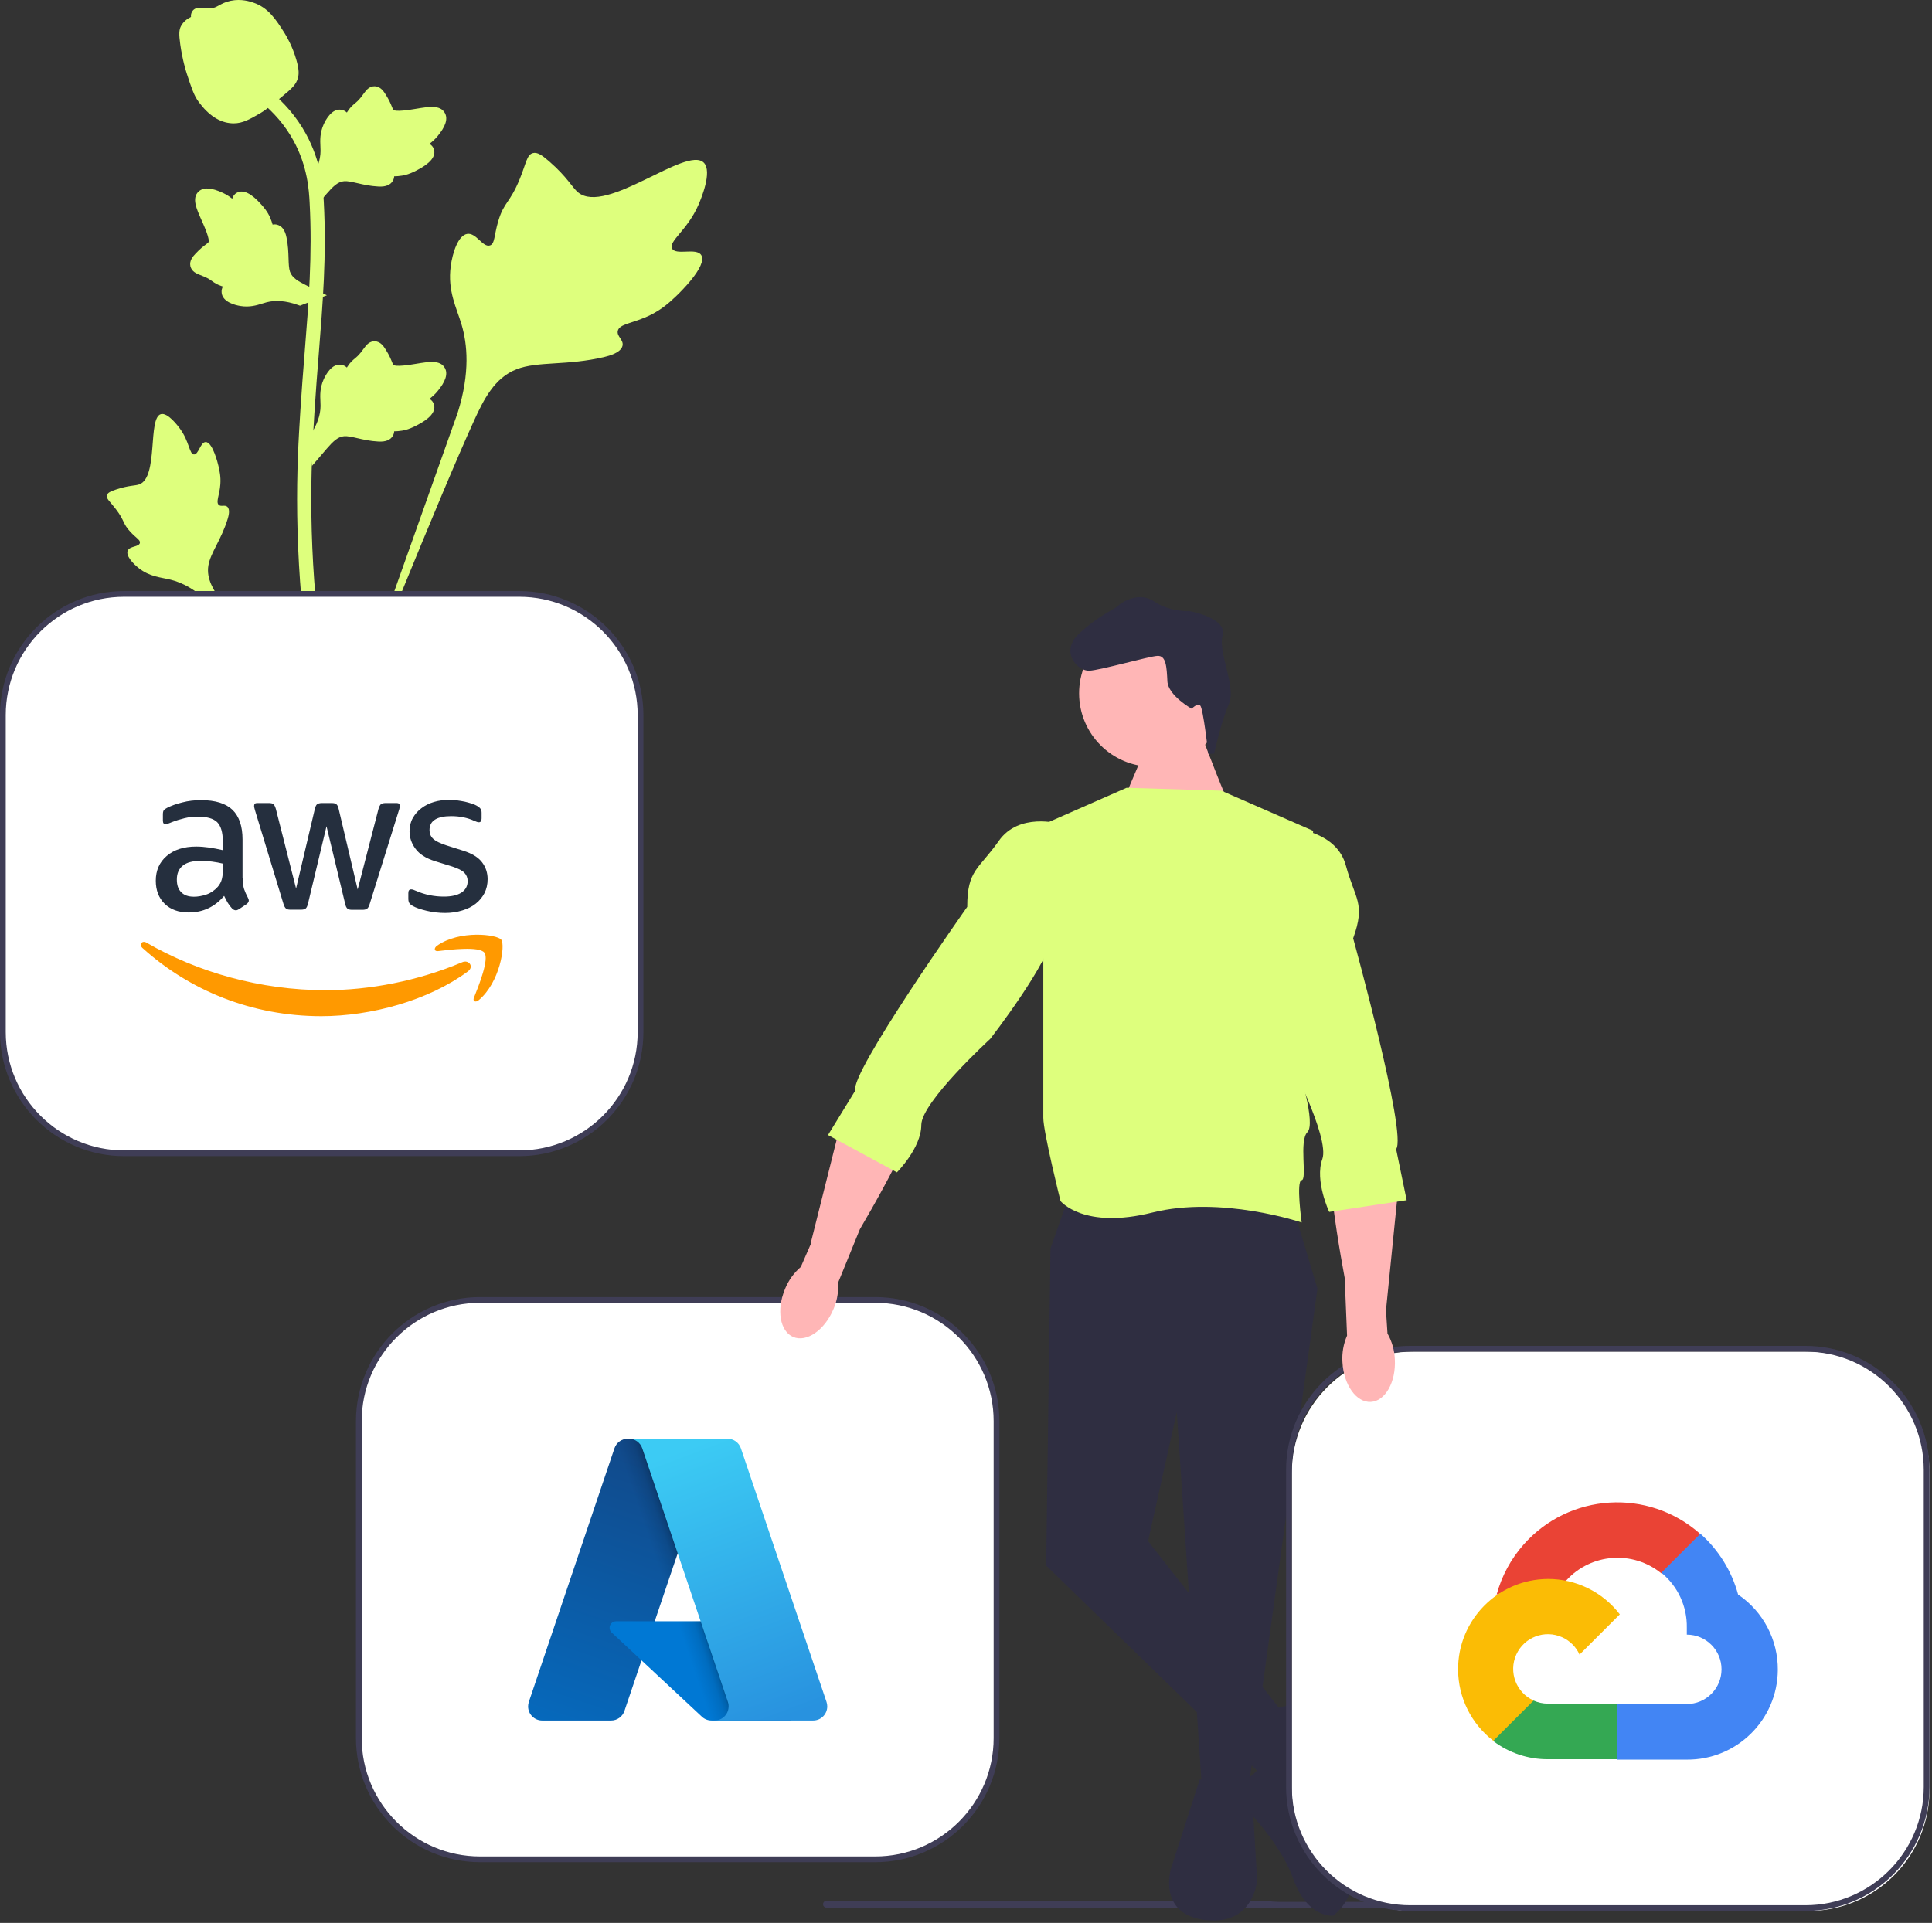 <svg width="673" height="670" viewBox="0 0 673 670" fill="none" xmlns="http://www.w3.org/2000/svg">
<rect x="0" y="0" width="673" height="670" fill="#333333" stroke="none"/>
<g clip-path="url(#clip0_2_211)">
<path d="M244.301 88.934C242.638 86.13 235.443 89.132 234.12 86.587C232.802 84.051 239.487 80.187 243.306 71.361C243.995 69.769 248.335 59.738 245.122 56.642C239.032 50.776 211.162 74.987 201.409 67.064C199.269 65.325 197.773 61.854 191.295 56.218C188.718 53.976 187.16 52.964 185.652 53.34C183.512 53.875 183.342 56.739 181.047 62.37C177.606 70.816 175.571 70.306 173.565 77.044C172.077 82.046 172.417 84.954 170.666 85.52C168.187 86.322 165.906 81.017 162.764 81.492C159.559 81.977 157.621 88.154 157.009 92.779C155.86 101.458 159.048 107.186 160.814 113.208C162.734 119.752 163.874 129.705 159.44 143.795L115.557 267.436C125.245 242.066 153.297 172.517 165.084 146.673C168.487 139.212 172.244 131.645 179.958 128.658C187.386 125.782 197.586 127.499 210.59 124.366C212.109 124.001 216.324 122.928 216.854 120.449C217.293 118.4 214.814 117.256 215.195 115.336C215.705 112.762 220.58 112.73 226.571 109.76C230.796 107.665 233.427 105.174 235.69 103.032C236.373 102.386 246.515 92.667 244.301 88.934Z" fill="#DEFF7D"/>
<path d="M71.651 154.024C69.795 154.031 69.193 158.429 67.562 158.344C65.937 158.259 65.969 153.863 62.739 149.442C62.157 148.644 58.486 143.62 56.039 144.304C51.403 145.6 55.244 166.264 48.542 168.765C47.071 169.314 44.935 169.047 40.3 170.6C38.456 171.218 37.51 171.691 37.26 172.54C36.904 173.744 38.261 174.654 40.363 177.405C43.515 181.53 42.677 182.382 45.406 185.311C47.431 187.484 48.957 188.157 48.73 189.18C48.408 190.628 45.146 190.216 44.473 191.895C43.786 193.608 46.258 196.342 48.352 197.977C52.28 201.045 56.011 201.133 59.476 202.003C63.242 202.949 68.456 205.262 74.092 211.503L122.115 268.716C112.458 256.641 86.417 222.806 77.133 209.564C74.453 205.741 71.823 201.713 72.583 197.065C73.315 192.59 77.1 188.079 79.315 180.793C79.574 179.942 80.263 177.564 79.2 176.588C78.32 175.782 77.044 176.668 76.212 175.927C75.095 174.934 76.487 172.532 76.757 168.735C76.948 166.057 76.485 164.047 76.086 162.318C75.966 161.797 74.122 154.015 71.651 154.024Z" fill="#DEFF7D"/>
<path d="M108.684 162.337L107.566 152.353L108.077 151.597C110.441 148.097 111.646 144.679 111.661 141.435C111.663 140.919 111.639 140.403 111.615 139.877C111.519 137.795 111.398 135.206 112.748 132.189C113.505 130.506 115.631 126.611 118.827 127.093C119.687 127.214 120.338 127.609 120.832 128.072C120.905 127.956 120.979 127.84 121.059 127.715C122.054 126.196 122.842 125.546 123.602 124.919C124.185 124.437 124.788 123.94 125.732 122.764C126.147 122.248 126.47 121.795 126.742 121.414C127.569 120.262 128.649 118.888 130.553 118.912C132.587 119.009 133.653 120.691 134.359 121.805C135.62 123.791 136.191 125.223 136.569 126.172C136.707 126.519 136.863 126.91 136.943 127.03C137.599 127.994 142.928 127.093 144.936 126.765C149.445 126.013 153.348 125.362 154.955 128.207C156.108 130.241 155.252 132.931 152.335 136.416C151.427 137.501 150.46 138.325 149.602 138.971C150.313 139.395 150.949 140.046 151.207 141.068C151.815 143.488 149.735 145.913 145.027 148.285C143.858 148.878 142.284 149.668 140.079 150.049C139.04 150.228 138.105 150.271 137.304 150.295C137.288 150.758 137.179 151.259 136.897 151.775C136.07 153.293 134.349 154.017 131.756 153.843C128.902 153.694 126.552 153.149 124.479 152.672C122.669 152.257 121.109 151.905 119.885 151.987C117.614 152.17 115.864 153.988 113.811 156.345L108.684 162.337Z" fill="#DEFF7D"/>
<path d="M113.872 102.894L104.499 106.509L103.637 106.206C99.652 104.807 96.04 104.508 92.898 105.317C92.399 105.445 91.906 105.6 91.404 105.756C89.414 106.378 86.94 107.151 83.679 106.611C81.859 106.305 77.552 105.237 77.208 102.023C77.106 101.16 77.324 100.43 77.646 99.835C77.516 99.794 77.385 99.751 77.243 99.706C75.522 99.129 74.693 98.531 73.894 97.956C73.28 97.514 72.646 97.057 71.269 96.441C70.665 96.171 70.145 95.974 69.707 95.807C68.383 95.299 66.78 94.603 66.32 92.755C65.898 90.763 67.255 89.306 68.153 88.34C69.754 86.617 70.994 85.701 71.817 85.094C72.118 84.873 72.456 84.623 72.552 84.515C73.319 83.636 71.095 78.71 70.269 76.851C68.397 72.68 66.778 69.07 69.121 66.793C70.797 65.163 73.616 65.308 77.727 67.246C79.007 67.849 80.049 68.575 80.892 69.241C81.122 68.446 81.59 67.665 82.513 67.157C84.7 65.955 87.573 67.352 91.061 71.304C91.931 72.284 93.095 73.606 94.023 75.643C94.459 76.603 94.738 77.496 94.965 78.264C95.416 78.163 95.929 78.141 96.499 78.283C98.178 78.698 99.314 80.179 99.804 82.732C100.383 85.53 100.452 87.941 100.517 90.068C100.575 91.924 100.63 93.522 101.02 94.685C101.773 96.835 103.975 98.067 106.776 99.455L113.872 102.894Z" fill="#DEFF7D"/>
<path d="M108.684 73.482L107.566 63.499L108.077 62.742C110.441 59.242 111.646 55.824 111.661 52.58C111.663 52.064 111.639 51.548 111.615 51.023C111.519 48.94 111.398 46.351 112.748 43.334C113.505 41.651 115.631 37.756 118.827 38.238C119.687 38.359 120.338 38.754 120.832 39.217C120.905 39.101 120.979 38.985 121.059 38.86C122.054 37.342 122.842 36.691 123.602 36.064C124.185 35.582 124.788 35.086 125.732 33.909C126.147 33.393 126.47 32.94 126.742 32.559C127.569 31.407 128.649 30.033 130.553 30.057C132.587 30.154 133.653 31.836 134.359 32.95C135.62 34.936 136.191 36.368 136.569 37.317C136.707 37.664 136.863 38.055 136.943 38.175C137.599 39.14 142.928 38.238 144.936 37.91C149.445 37.158 153.348 36.508 154.955 39.352C156.108 41.386 155.252 44.076 152.335 47.561C151.427 48.646 150.46 49.47 149.602 50.116C150.313 50.541 150.949 51.191 151.207 52.213C151.815 54.633 149.735 57.058 145.027 59.43C143.858 60.023 142.284 60.813 140.079 61.194C139.04 61.373 138.105 61.416 137.304 61.44C137.288 61.903 137.179 62.404 136.897 62.92C136.07 64.439 134.349 65.162 131.756 64.988C128.902 64.839 126.552 64.294 124.479 63.817C122.669 63.402 121.109 63.05 119.885 63.132C117.614 63.315 115.864 65.133 113.811 67.49L108.684 73.482Z" fill="#DEFF7D"/>
<path d="M118.899 267.274L116.807 265.963L114.368 266.242C114.329 266.016 114.197 265.495 113.997 264.68C112.905 260.216 109.576 246.632 106.799 225.237C104.861 210.303 103.765 194.949 103.538 179.595C103.311 164.217 104.039 152.575 104.623 143.218C105.064 136.161 105.599 129.441 106.124 122.894C107.522 105.405 108.841 88.884 107.86 70.595C107.643 66.511 107.187 58.013 102.222 48.969C99.342 43.724 95.374 39.067 90.428 35.134L93.504 31.268C98.963 35.616 103.352 40.774 106.551 46.597C112.056 56.624 112.553 65.885 112.791 70.334C113.789 88.947 112.456 105.627 111.044 123.285C110.523 129.807 109.988 136.498 109.549 143.527C108.971 152.797 108.25 164.338 108.474 179.518C108.696 194.689 109.781 209.855 111.692 224.601C114.435 245.725 117.716 259.108 118.793 263.504C119.367 265.852 119.487 266.343 118.899 267.274Z" fill="#DEFF7D"/>
<path d="M81.375 42.977C81.172 42.977 80.968 42.972 80.76 42.958C76.557 42.731 72.664 40.215 69.188 35.481C67.559 33.254 66.725 30.713 65.062 25.647C64.804 24.866 63.55 20.903 62.789 15.451C62.29 11.888 62.352 10.399 63.059 9.083C63.842 7.617 65.11 6.595 66.537 5.906C66.474 5.433 66.525 4.947 66.73 4.45C67.571 2.392 69.808 2.662 71.018 2.792C71.63 2.869 72.394 2.97 73.218 2.927C74.515 2.864 75.212 2.478 76.267 1.9C77.277 1.345 78.533 0.656 80.396 0.275C84.07 -0.491 87.148 0.55 88.162 0.892C93.501 2.671 96.133 6.822 99.18 11.628C99.787 12.592 101.872 16.102 103.249 20.913C104.242 24.384 104.102 25.926 103.803 27.073C103.196 29.431 101.762 30.781 98.12 33.76C94.316 36.879 92.407 38.441 90.768 39.39C86.952 41.593 84.556 42.977 81.375 42.977Z" fill="#DEFF7D"/>
<path d="M286.706 663.479C286.706 664.139 287.236 664.669 287.896 664.669H535.186C535.846 664.669 536.376 664.139 536.376 663.479C536.376 663.159 536.256 662.879 536.056 662.669H446.336C444.426 662.669 442.556 662.539 440.716 662.289H287.896C287.236 662.289 286.706 662.819 286.706 663.479Z" fill="#3F3D56"/>
<path d="M167.23 452.944H304.899C328.222 452.944 347.129 471.851 347.129 495.174V605.607C347.129 628.93 328.222 647.837 304.899 647.837H167.23C143.907 647.837 125 628.93 125 605.607V495.174C125 471.851 143.907 452.944 167.23 452.944Z" fill="white"/>
<path d="M124 605.607V495.174C124 471.337 143.393 451.944 167.23 451.944H304.899C328.736 451.944 348.129 471.337 348.129 495.174V605.607C348.129 629.444 328.736 648.836 304.899 648.836H167.23C143.393 648.836 124 629.444 124 605.607ZM167.23 453.944C144.496 453.944 126 472.44 126 495.174V605.607C126 628.341 144.496 646.836 167.23 646.836H304.899C327.633 646.836 346.129 628.341 346.129 605.607V495.174C346.129 472.44 327.633 453.944 304.899 453.944H167.23Z" fill="#3F3D56"/>
<path d="M218.701 501.296H249.536L217.526 596.14C216.851 598.138 214.977 599.484 212.868 599.484H188.87C186.159 599.485 183.962 597.287 183.961 594.576C183.961 594.042 184.048 593.512 184.219 593.006L214.042 504.641C214.716 502.642 216.591 501.295 218.701 501.295L218.701 501.296Z" fill="url(#paint0_linear_2_211)"/>
<path d="M263.509 564.911H214.612C213.362 564.91 212.347 565.922 212.346 567.172C212.345 567.8 212.606 568.401 213.066 568.83L244.487 598.157C245.402 599.01 246.606 599.485 247.857 599.484H275.545L263.509 564.911Z" fill="#0078D4"/>
<path d="M218.701 501.296C216.566 501.288 214.674 502.67 214.031 504.706L184.255 592.926C183.341 595.475 184.666 598.282 187.215 599.196C187.75 599.388 188.315 599.486 188.883 599.484H213.501C215.367 599.151 216.91 597.839 217.539 596.05L223.477 578.55L244.687 598.333C245.576 599.068 246.691 599.475 247.844 599.484H275.429L263.331 564.911L228.062 564.919L249.648 501.296L218.701 501.296Z" fill="url(#paint1_linear_2_211)"/>
<path d="M258.086 504.636C257.412 502.64 255.54 501.296 253.434 501.296H219.068C221.174 501.297 223.046 502.64 223.72 504.636L253.544 593.005C254.411 595.574 253.031 598.36 250.462 599.228C249.956 599.398 249.426 599.485 248.892 599.485H283.259C285.971 599.485 288.169 597.286 288.168 594.574C288.168 594.041 288.081 593.511 287.91 593.005L258.086 504.636Z" fill="url(#paint2_linear_2_211)"/>
<path d="M43.23 206.944H180.899C204.222 206.944 223.129 225.851 223.129 249.174V359.607C223.129 382.93 204.222 401.837 180.899 401.837H43.23C19.907 401.837 1 382.93 1 359.607V249.174C1 225.851 19.907 206.944 43.23 206.944Z" fill="white"/>
<path d="M0 359.607V249.175C0 225.338 19.393 205.945 43.23 205.945H180.899C204.736 205.945 224.129 225.338 224.129 249.175V359.607C224.129 383.444 204.736 402.837 180.899 402.837H43.23C19.393 402.837 0 383.444 0 359.607ZM43.23 207.945C20.496 207.945 2 226.44 2 249.175V359.607C2 382.342 20.496 400.837 43.23 400.837H180.899C203.633 400.837 222.129 382.342 222.129 359.607V249.175C222.129 226.44 203.633 207.945 180.899 207.945L43.23 207.945Z" fill="#3F3D56"/>
<path d="M84.569 306.081C84.569 307.631 84.737 308.889 85.03 309.811C85.365 310.733 85.784 311.739 86.371 312.828C86.581 313.164 86.665 313.499 86.665 313.792C86.665 314.211 86.413 314.63 85.868 315.05L83.228 316.81C82.851 317.061 82.473 317.187 82.138 317.187C81.719 317.187 81.3 316.978 80.881 316.6C80.294 315.972 79.791 315.301 79.372 314.63C78.953 313.918 78.534 313.122 78.073 312.158C74.804 316.014 70.696 317.941 65.751 317.941C62.23 317.941 59.422 316.936 57.368 314.924C55.315 312.912 54.267 310.23 54.267 306.877C54.267 303.314 55.524 300.422 58.081 298.243C60.637 296.064 64.032 294.974 68.349 294.974C69.774 294.974 71.241 295.1 72.792 295.309C74.343 295.519 75.935 295.854 77.612 296.231V293.172C77.612 289.986 76.941 287.765 75.642 286.466C74.301 285.167 72.037 284.538 68.81 284.538C67.343 284.538 65.835 284.706 64.284 285.083C62.733 285.46 61.224 285.921 59.757 286.508C59.087 286.801 58.584 286.969 58.29 287.053C57.997 287.136 57.787 287.178 57.62 287.178C57.033 287.178 56.74 286.759 56.74 285.879V283.825C56.74 283.155 56.823 282.652 57.033 282.358C57.243 282.065 57.62 281.772 58.206 281.478C59.673 280.724 61.434 280.095 63.487 279.592C65.541 279.047 67.721 278.796 70.026 278.796C75.013 278.796 78.659 279.928 81.007 282.191C83.312 284.454 84.485 287.891 84.485 292.501V306.08L84.569 306.081ZM67.553 312.451C68.936 312.451 70.361 312.2 71.87 311.697C73.379 311.194 74.72 310.272 75.851 309.014C76.522 308.218 77.025 307.338 77.276 306.332C77.528 305.326 77.695 304.111 77.695 302.686V300.925C76.48 300.632 75.181 300.38 73.84 300.213C72.498 300.045 71.199 299.961 69.9 299.961C67.092 299.961 65.038 300.506 63.655 301.638C62.272 302.769 61.601 304.362 61.601 306.458C61.601 308.428 62.104 309.895 63.152 310.9C64.158 311.948 65.625 312.451 67.553 312.451ZM101.208 316.978C100.454 316.978 99.951 316.852 99.615 316.558C99.28 316.307 98.987 315.72 98.735 314.924L88.886 282.526C88.634 281.688 88.509 281.143 88.509 280.85C88.509 280.179 88.844 279.802 89.515 279.802H93.622C94.418 279.802 94.963 279.928 95.257 280.221C95.592 280.472 95.843 281.059 96.095 281.856L103.136 309.601L109.674 281.856C109.884 281.017 110.135 280.472 110.47 280.221C110.806 279.97 111.392 279.802 112.147 279.802H115.5C116.296 279.802 116.841 279.928 117.176 280.221C117.512 280.472 117.805 281.059 117.973 281.856L124.595 309.936L131.845 281.856C132.097 281.017 132.39 280.472 132.684 280.221C133.019 279.97 133.564 279.802 134.318 279.802H138.216C138.887 279.802 139.264 280.137 139.264 280.85C139.264 281.059 139.222 281.269 139.18 281.52C139.138 281.772 139.054 282.107 138.887 282.568L128.786 314.966C128.534 315.804 128.241 316.349 127.906 316.6C127.57 316.852 127.026 317.019 126.313 317.019H122.709C121.912 317.019 121.367 316.894 121.032 316.6C120.697 316.307 120.403 315.762 120.236 314.924L113.74 287.891L107.285 314.882C107.076 315.72 106.824 316.265 106.489 316.558C106.154 316.852 105.567 316.978 104.812 316.978L101.208 316.978ZM155.064 318.109C152.885 318.109 150.706 317.858 148.61 317.355C146.514 316.852 144.88 316.307 143.79 315.678C143.12 315.301 142.659 314.882 142.491 314.505C142.323 314.128 142.24 313.708 142.24 313.331V311.194C142.24 310.314 142.575 309.894 143.203 309.894C143.455 309.894 143.706 309.936 143.958 310.02C144.209 310.104 144.587 310.272 145.006 310.439C146.431 311.068 147.981 311.571 149.616 311.906C151.292 312.242 152.927 312.409 154.603 312.409C157.244 312.409 159.298 311.948 160.723 311.026C162.148 310.104 162.902 308.763 162.902 307.044C162.902 305.871 162.525 304.907 161.77 304.111C161.016 303.314 159.591 302.602 157.537 301.931L151.46 300.045C148.401 299.081 146.137 297.656 144.754 295.77C143.371 293.926 142.659 291.872 142.659 289.693C142.659 287.933 143.036 286.382 143.79 285.041C144.545 283.7 145.551 282.526 146.808 281.604C148.065 280.64 149.49 279.928 151.167 279.425C152.843 278.922 154.603 278.712 156.448 278.712C157.37 278.712 158.334 278.754 159.256 278.88C160.22 279.006 161.1 279.173 161.98 279.341C162.818 279.55 163.614 279.76 164.369 280.011C165.123 280.263 165.71 280.514 166.129 280.766C166.716 281.101 167.135 281.436 167.387 281.814C167.638 282.149 167.764 282.61 167.764 283.197V285.167C167.764 286.047 167.428 286.508 166.8 286.508C166.464 286.508 165.92 286.34 165.207 286.005C162.818 284.915 160.136 284.37 157.16 284.37C154.771 284.37 152.885 284.747 151.586 285.544C150.287 286.34 149.616 287.556 149.616 289.274C149.616 290.447 150.035 291.453 150.873 292.25C151.712 293.046 153.262 293.842 155.484 294.555L161.435 296.441C164.453 297.405 166.632 298.746 167.931 300.464C169.231 302.183 169.859 304.153 169.859 306.332C169.859 308.134 169.482 309.769 168.77 311.194C168.015 312.619 167.009 313.876 165.71 314.882C164.411 315.93 162.86 316.684 161.058 317.229C159.172 317.816 157.202 318.109 155.064 318.109Z" fill="#252F3E"/>
<path fill-rule="evenodd" clip-rule="evenodd" d="M162.986 338.478C149.197 348.663 129.163 354.069 111.937 354.069C87.796 354.069 66.044 345.142 49.615 330.305C48.315 329.132 49.489 327.539 51.04 328.461C68.81 338.772 90.73 345.016 113.404 345.016C128.702 345.016 145.509 341.831 160.974 335.293C163.279 334.245 165.249 336.802 162.986 338.478Z" fill="#FF9900"/>
<path fill-rule="evenodd" clip-rule="evenodd" d="M168.728 331.94C166.968 329.677 157.076 330.85 152.592 331.395C151.251 331.563 151.041 330.389 152.257 329.509C160.136 323.977 173.087 325.569 174.595 327.414C176.104 329.3 174.176 342.25 166.8 348.453C165.668 349.417 164.579 348.914 165.081 347.657C166.758 343.508 170.488 334.161 168.728 331.94Z" fill="#FF9900"/>
<path d="M428.43 280.491C427.43 279.491 419.43 258.491 419.43 258.491L400.43 257.491L391.737 277.987L428.43 280.491Z" fill="#FFB6B6"/>
<path d="M401.474 267.166C415.599 267.166 427.05 255.715 427.05 241.59C427.05 227.465 415.599 216.015 401.474 216.015C387.35 216.015 375.899 227.465 375.899 241.59C375.899 255.715 387.35 267.166 401.474 267.166Z" fill="#FFB6B6"/>
<path d="M449.93 418.991L458.93 448.991L434.93 622.991H418.682L409.93 491.991L399.93 536.991L450.93 601.991L437.93 616.991L364.43 545.491L365.93 434.991L371.93 417.991L449.93 418.991Z" fill="#2F2E41"/>
<path d="M422.916 262.6L420.919 262.698C420.919 262.698 419.132 246.767 418.084 245.817C417.036 244.868 415.137 246.964 415.137 246.964C415.137 246.964 406.901 242.364 406.655 237.37C406.409 232.376 406.212 228.381 403.216 228.528C400.219 228.676 383.437 233.507 379.442 233.704C375.446 233.901 369.109 227.205 375.806 220.868C382.502 214.53 388.396 212.238 389.346 211.19C390.295 210.142 396.547 205.829 402.009 209.565C407.472 213.3 414.463 212.956 414.463 212.956C414.463 212.956 427.595 215.313 425.893 221.404C424.19 227.495 430.773 239.185 428.072 245.325C425.371 251.466 422.916 262.6 422.916 262.6Z" fill="#2F2E41"/>
<path d="M417.93 619.991L435.93 621.991L437.93 654.991C437.93 654.991 436.93 670.991 419.93 668.991C402.93 666.991 407.93 650.991 407.93 650.991L417.93 619.991Z" fill="#2F2E41"/>
<path d="M441.43 596.491C441.43 596.491 454.43 590.491 456.43 597.491L460.43 611.491C460.43 611.491 460.43 625.491 461.43 626.491C462.43 627.491 481.43 653.491 464.43 667.491C464.43 667.491 455.43 668.491 450.43 654.491C445.43 640.491 430.43 626.491 430.43 626.491C430.43 626.491 427.525 619.491 432.478 619.991C437.43 620.491 444.43 608.491 442.43 604.491C440.43 600.491 441.43 596.491 441.43 596.491Z" fill="#2F2E41"/>
<path d="M276.329 465.845C271.676 463.886 270.401 456.371 273.481 449.058C274.672 446.12 276.548 443.51 278.954 441.445L282.548 433.202L282.42 433.115L292.753 391.933C295.156 382.357 301.771 374.279 310.856 370.415C316.26 368.117 321.388 367.701 322.879 373.208C325.354 382.346 309.237 411.78 299.52 428.341L291.949 446.919C292.154 450.083 291.597 453.251 290.327 456.156C287.248 463.467 280.981 467.805 276.329 465.845Z" fill="#FFB6B6"/>
<path d="M392.43 274.491L425.43 275.491L457.43 289.491L452.43 372.491C452.43 372.491 458.43 391.491 455.43 394.491C452.43 397.491 455.43 410.94 453.43 411.215C451.43 411.491 453.43 425.956 453.43 425.956C453.43 425.956 425.43 416.491 401.43 422.491C377.43 428.491 369.43 418.491 369.43 418.491C369.43 418.491 363.43 394.491 363.43 389.491V287.247L392.43 274.491Z" fill="#DEFF7D"/>
<path d="M368.93 286.991C368.93 286.991 354.93 282.991 347.93 292.991C340.93 302.991 336.93 302.991 336.93 315.991C336.93 315.991 295.93 373.991 297.93 379.991L288.43 395.491L312.43 408.491C312.43 408.491 320.93 399.991 320.93 391.991C320.93 383.991 344.93 361.991 344.93 361.991C344.93 361.991 365.93 334.991 366.93 324.991C367.93 314.991 368.93 286.991 368.93 286.991Z" fill="#DEFF7D"/>
<path d="M492.23 470.944H629.899C653.222 470.944 672.129 489.851 672.129 513.174V623.607C672.129 646.93 653.222 665.837 629.899 665.837H492.23C468.907 665.837 450 646.93 450 623.607V513.174C450 489.851 468.907 470.944 492.23 470.944Z" fill="white"/>
<path d="M448 622.607V512.175C448 488.338 467.393 468.945 491.23 468.945H628.899C652.736 468.945 672.129 488.338 672.129 512.175V622.607C672.129 646.444 652.736 665.837 628.899 665.837H491.23C467.393 665.837 448 646.444 448 622.607ZM491.23 470.945C468.496 470.945 450 489.44 450 512.175V622.607C450 645.342 468.496 663.837 491.23 663.837H628.899C651.633 663.837 670.129 645.342 670.129 622.607V512.175C670.129 489.44 651.633 470.945 628.899 470.945H491.23Z" fill="#3F3D56"/>
<path d="M578.589 548.156H581.986L591.668 538.474L592.143 534.363C574.124 518.459 546.623 520.173 530.719 538.193C526.301 543.198 523.094 549.152 521.346 555.596C522.425 555.154 523.62 555.082 524.743 555.392L544.107 552.198C544.107 552.198 545.092 550.568 545.602 550.67C554.216 541.21 568.711 540.107 578.656 548.156L578.589 548.156Z" fill="#EA4335"/>
<path d="M605.46 555.596C603.235 547.401 598.665 540.033 592.313 534.397L578.724 547.986C584.462 552.675 587.731 559.737 587.591 567.146V569.558C594.27 569.558 599.685 574.973 599.685 581.652C599.685 588.331 594.27 593.746 587.591 593.746H563.403L560.991 596.192V610.698L563.403 613.11H587.591C604.964 613.245 619.158 599.271 619.293 581.898C619.375 571.368 614.183 561.495 605.46 555.596Z" fill="#4285F4"/>
<path d="M539.181 612.974H563.369V593.61H539.181C537.458 593.61 535.755 593.239 534.188 592.523L530.79 593.576L521.04 603.258L520.191 606.655C525.659 610.784 532.33 613.004 539.181 612.974Z" fill="#34A853"/>
<path d="M539.181 550.16C521.808 550.264 507.808 564.432 507.912 581.805C507.97 591.507 512.501 600.639 520.191 606.553L534.221 592.523C528.135 589.773 525.429 582.609 528.18 576.522C530.93 570.435 538.093 567.73 544.18 570.48C546.862 571.692 549.01 573.84 550.222 576.522L564.252 562.492C558.283 554.688 549.007 550.125 539.181 550.16Z" fill="#FBBC05"/>
<path d="M477.513 488.474C482.555 488.209 486.304 481.574 485.889 473.649C485.767 470.482 484.887 467.389 483.325 464.631L482.742 455.657L482.892 455.619L487.149 413.374C488.139 403.551 484.658 393.708 477.424 386.99C473.12 382.994 468.437 380.862 465.166 385.536C459.737 393.292 464.907 426.449 468.427 445.325L469.244 465.369C467.977 468.276 467.426 471.445 467.635 474.609C468.049 482.531 472.472 488.738 477.513 488.474Z" fill="#FFB6B6"/>
<path d="M451.109 288.807C451.109 288.807 465.636 289.796 468.827 301.578C472.017 313.36 475.78 314.718 471.368 326.946C471.368 326.946 490.25 395.419 486.332 400.384L490.008 418.188L463.02 422.271C463.02 422.271 457.909 411.391 460.624 403.866C463.34 396.34 448.231 367.501 448.231 367.501C448.231 367.501 437.641 334.976 440.094 325.23C442.547 315.484 451.109 288.807 451.109 288.807Z" fill="#DEFF7D"/>
</g>
<defs>
<linearGradient id="paint0_linear_2_211" x1="229.939" y1="508.572" x2="197.916" y2="603.178" gradientUnits="userSpaceOnUse">
<stop stop-color="#114A8B"/>
<stop offset="1" stop-color="#0669BC"/>
</linearGradient>
<linearGradient id="paint1_linear_2_211" x1="239.942" y1="552.66" x2="232.535" y2="555.165" gradientUnits="userSpaceOnUse">
<stop stop-opacity="0.3"/>
<stop offset="0.071" stop-opacity="0.2"/>
<stop offset="0.321" stop-opacity="0.1"/>
<stop offset="0.623" stop-opacity="0.05"/>
<stop offset="1" stop-opacity="0"/>
</linearGradient>
<linearGradient id="paint2_linear_2_211" x1="236.099" y1="505.727" x2="271.251" y2="599.379" gradientUnits="userSpaceOnUse">
<stop stop-color="#3CCBF4"/>
<stop offset="1" stop-color="#2892DF"/>
</linearGradient>
<clipPath id="clip0_2_211">
<rect width="672.129" height="669.164" fill="white"/>
</clipPath>
</defs>
</svg>
